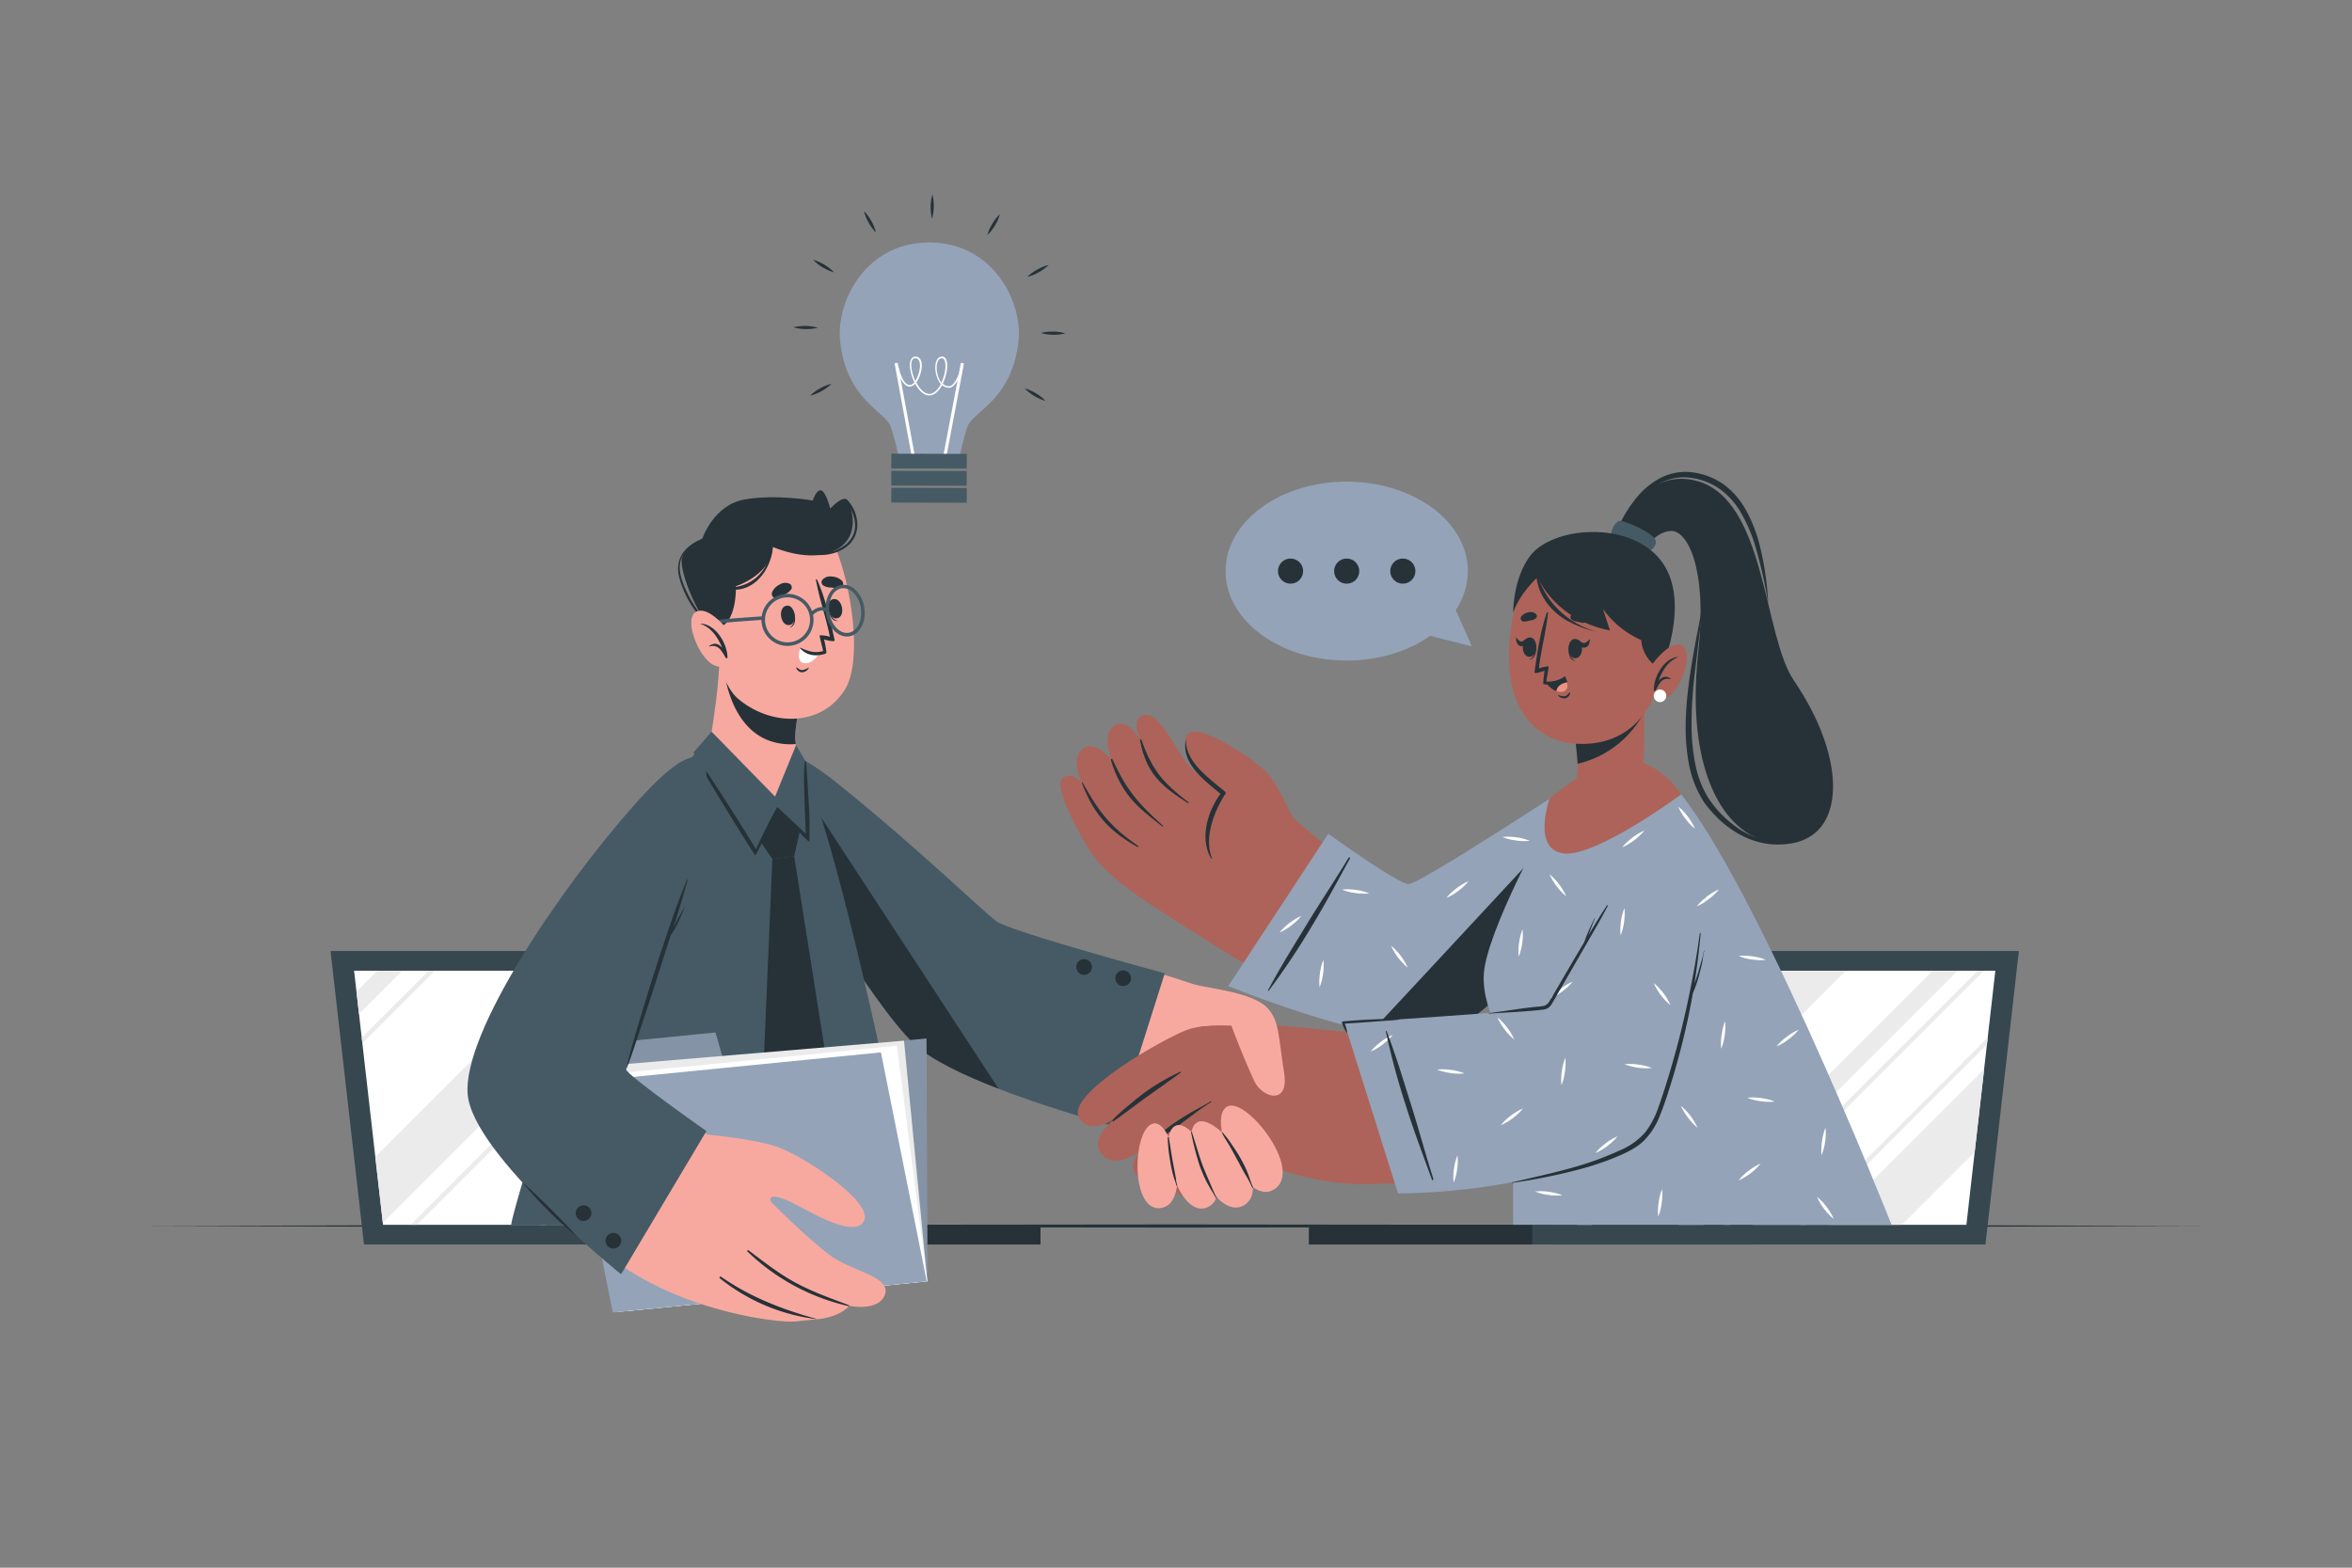 <svg xmlns="http://www.w3.org/2000/svg" viewBox="0 0 750 500"><rect x="0" y="0" width="750" height="500" fill="#808080" stroke="none"/><g id="freepik--Desk--inject-71"><polygon points="45.3 391.02 127.73 390.78 210.15 390.69 375 390.52 539.85 390.69 622.27 390.78 704.7 391.02 622.27 391.27 539.85 391.35 375 391.52 210.15 391.35 127.73 391.26 45.3 391.02" style="fill:#263238"></polygon></g><g id="freepik--Devices--inject-71"><polygon points="253.88 396.92 116.07 396.92 105.4 303.32 243.21 303.32 253.88 396.92" style="fill:#37474f"></polygon><polygon points="246.37 390.64 122.15 390.64 112.91 309.6 237.13 309.6 246.37 390.64" style="fill:#fff"></polygon><rect x="190.33" y="390.64" width="141.45" height="6.28" style="fill:#37474f"></rect><rect x="260.58" y="390.64" width="71.19" height="6.28" style="fill:#263238"></rect><polygon points="202.49 309.6 122.08 390.01 119.68 368.98 179.05 309.6 202.49 309.6" style="fill:#ebebeb"></polygon><polygon points="244.27 372.18 225.81 390.64 202.37 390.64 241.87 351.14 244.27 372.18" style="fill:#ebebeb"></polygon><polygon points="128.3 309.6 114.49 323.41 113.67 316.24 120.31 309.6 128.3 309.6" style="fill:#ebebeb"></polygon><polygon points="240.33 337.62 187.31 390.64 179.31 390.64 239.51 330.44 240.33 337.62" style="fill:#ebebeb"></polygon><polygon points="138.72 309.6 115.55 332.77 115.35 330.97 136.72 309.6 138.72 309.6" style="fill:#ebebeb"></polygon><polygon points="213.98 309.6 132.94 390.64 130.94 390.64 211.98 309.6 213.98 309.6" style="fill:#ebebeb"></polygon><polygon points="238.98 325.77 174.11 390.64 172.11 390.64 238.78 323.97 238.98 325.77" style="fill:#ebebeb"></polygon><polygon points="495.3 396.92 633.12 396.92 643.78 303.32 505.97 303.32 495.3 396.92" style="fill:#37474f"></polygon><polygon points="502.81 390.64 627.04 390.64 636.27 309.6 512.05 309.6 502.81 390.64" style="fill:#fff"></polygon><rect x="417.41" y="390.64" width="141.45" height="6.28" style="fill:#37474f"></rect><rect x="417.41" y="390.64" width="71.19" height="6.28" style="fill:#263238"></rect><polygon points="632.7 340.99 629.68 367.45 606.49 390.64 583.05 390.64 632.7 340.99" style="fill:#ebebeb"></polygon><polygon points="588.65 309.6 507.62 390.64 502.81 390.64 505.21 369.61 565.22 309.6 588.65 309.6" style="fill:#ebebeb"></polygon><polygon points="535.86 309.6 508.99 336.47 510.02 327.44 527.86 309.6 535.86 309.6" style="fill:#ebebeb"></polygon><polygon points="624.25 309.6 543.21 390.64 535.21 390.64 616.25 309.6 624.25 309.6" style="fill:#ebebeb"></polygon><polygon points="633.85 330.89 633.6 333.15 576.11 390.64 574.11 390.64 633.85 330.89" style="fill:#ebebeb"></polygon><polygon points="632.64 309.6 551.61 390.64 549.61 390.64 630.65 309.6 632.64 309.6" style="fill:#ebebeb"></polygon><polygon points="557.16 309.6 506.24 360.52 506.5 358.26 555.16 309.6 557.16 309.6" style="fill:#ebebeb"></polygon></g><g id="freepik--Characters--inject-71"><path d="M244.12,256c17.09,34.51,42.4,69,49.18,75.46,18.22,17.48,66.86,30.05,81.2,30.45,6.19.17,14.75-40.95,10.18-45.74s-64.62-17.86-67.84-20.32C314.61,294.1,286,266.87,267,250.7,243.37,230.61,239.63,246.9,244.12,256Z" style="fill:#f7a9a0"></path><path d="M371.42,310.42l-15.51,48.95S305.09,346,291.49,332.92s-41.77-59.9-47.27-75.34-1.92-27.63,23-7.6,46.05,40.52,50.46,43.82S371.42,310.42,371.42,310.42Z" style="fill:#455a64"></path><path d="M355.68,312.38a2.5,2.5,0,1,0,2.09-2.85A2.5,2.5,0,0,0,355.68,312.38Z" style="fill:#263238"></path><path d="M343.23,308.79a2.5,2.5,0,1,0,2.09-2.84A2.49,2.49,0,0,0,343.23,308.79Z" style="fill:#263238"></path><path d="M318.42,347.24c-11.13-4.32-21.74-9.35-26.93-14.32-13.6-13-41.77-59.9-47.27-75.34-3.52-9.87-3.33-18.41,3.77-18.06Z" style="fill:#263238"></path><path d="M163.06,390.62l128.3,0c.52-4.69-25.88-135.42-38.45-151.81-2.69-3.51-11.56-4.48-19.09-3.54a34.07,34.07,0,0,0-5.81,1.18.85.85,0,0,1-.19.06,13.59,13.59,0,0,0-4.27,2.09C202.58,255.37,162.05,389.47,163.06,390.62Z" style="fill:#455a64"></path><polygon points="242.47 268.39 247.93 257.77 254.97 265.45 253.25 273.1 246.29 273.99 242.47 268.39" style="fill:#263238"></polygon><polygon points="246.29 273.99 242.97 352.12 257.61 377.96 265.21 348.88 253.25 273.1 246.29 273.99" style="fill:#263238"></polygon><path d="M246.09,256.35c-2-.08-15.42-10.56-19.54-18.73-.28-.56.76-6.32,1.69-13.39.54-4.29,1-9.08,1.2-13.48,0-.91,3.05.86,3.05.86l5.65,1.56,18.7,5.21s-3,9.14-3.24,16.82a10.68,10.68,0,0,0,.13,1.82,2.16,2.16,0,0,1,0,.3C254.21,240.77,249.4,256.48,246.09,256.35Z" style="fill:#f7a9a0"></path><path d="M253.73,237a2.16,2.16,0,0,1,0,.3,17.6,17.6,0,0,1-2.84.05c-18.59-1-20.12-24.76-20.12-24.76l7.34.56,18.7,5.21s-3,9.14-3.24,16.82A10.68,10.68,0,0,0,253.73,237Z" style="fill:#263238"></path><path d="M239.68,229.87s0,0,0,0" style="fill:none;stroke:#f4a69d;stroke-linecap:round;stroke-linejoin:round;stroke-width:0px"></path><path d="M225.1,178.39c-2.81,9.85,2.91,38.06,10,44.24,10.27,9,26.83,9.52,34.37-2.78,7.31-11.91-.78-48.54-8.68-54.13C249.17,157.49,229.24,163.83,225.1,178.39Z" style="fill:#f7a9a0"></path><path d="M253,194.81c0-.07-.13.12-.11.19.43,1.89.62,4.13-1,5.1-.05,0,0,.13,0,.11C254,199.49,253.75,196.53,253,194.81Z" style="fill:#263238"></path><path d="M250.94,193.16c-3.1.37-2.13,6.55.74,6.21S253.54,192.84,250.94,193.16Z" style="fill:#263238"></path><path d="M264.17,193.38c0-.08.16.06.17.14.24,1.93.84,4.09,2.67,4.45.06,0,.07.11,0,.11C264.85,198.12,264.09,195.24,264.17,193.38Z" style="fill:#263238"></path><path d="M265.56,191.11c3-.72,4.26,5.42,1.44,6.08S263,191.71,265.56,191.11Z" style="fill:#263238"></path><path d="M248.06,190.71a22.41,22.41,0,0,0,2.26-1.22,4.14,4.14,0,0,0,2.07-1.68,1.33,1.33,0,0,0-.46-1.55,3.28,3.28,0,0,0-3.32.18,4.86,4.86,0,0,0-2.42,2.49A1.41,1.41,0,0,0,248.06,190.71Z" style="fill:#263238"></path><path d="M267.46,187.62c-.88,0-1.69-.16-2.55-.25a4.11,4.11,0,0,1-2.56-.76,1.3,1.3,0,0,1-.18-1.6,3.29,3.29,0,0,1,3.13-1.12,4.87,4.87,0,0,1,3.2,1.36A1.42,1.42,0,0,1,267.46,187.62Z" style="fill:#263238"></path><path d="M254.05,212.86c.53.37,1.09.92,1.79.87a5.08,5.08,0,0,0,2-.81.07.07,0,0,1,.09.09,2.6,2.6,0,0,1-2.26,1.42,2.08,2.08,0,0,1-1.78-1.46C253.84,212.87,254,212.8,254.05,212.86Z" style="fill:#263238"></path><path d="M261.35,208.15a7.85,7.85,0,0,1-2.72,2.89,3.46,3.46,0,0,1-2.09.46c-1.6-.16-1.85-1.55-1.76-2.8a8.44,8.44,0,0,1,.39-1.94A10.18,10.18,0,0,0,261.35,208.15Z" style="fill:#fff"></path><path d="M255.17,206.81A6.63,6.63,0,0,0,260,209a8.3,8.3,0,0,0,2.37-.27,2.2,2.2,0,0,0,.44-.12c.13,0,.26-.07.41-.13a.48.48,0,0,0,.31-.49h0a.59.59,0,0,0-.05-.19v0l0-.17c-.19-1.48-.69-3.7-.69-3.7.58.19,3.52,1,3.36.23-1.38-6.32-2.92-13.34-5.63-19.34a.18.18,0,0,0-.34.11c1.08,6.12,3.24,12,4.44,18.15a11.7,11.7,0,0,0-3.23-.46c-.2.1,1,4.28,1.07,4.95v.07c-2.43.71-4.42.25-7.08-1C255.16,206.52,255,206.67,255.17,206.81Z" style="fill:#263238"></path><path d="M228.42,200.39c6.73-1,6.25-13.43,6.25-13.43s11.29-3.59,11.7-12.54c0,0,12,5.41,20.18,1s4.94-13.89,3.68-15.84-5.48,2.63-5.48,2.63-1.36-5.45-2.91-5.8-2.68,3.23-2.68,3.23-11.67-2.1-21.72-.34S223.88,172,223.88,172s-5.23,1.93-6.42,6S224.12,201,228.42,200.39Z" style="fill:#263238"></path><path d="M232,187.44c9.12-.12,14.19-6.93,14.24-15.69a.09.09,0,0,1,.17,0c.9,8-5.25,18-14.44,16.11C231.71,187.8,231.72,187.44,232,187.44Z" style="fill:#263238"></path><path d="M224.1,171.78a.1.1,0,0,1,.09.17c-2.34,1.53-5.08,2.81-6.51,5.35-1.72,3.07-.74,6.62.52,9.64,1.93,4.67,5.36,10.61,10.11,12.83.28.13.07.53-.2.42-5.66-2.31-9.88-10.05-11.43-15.66C214.94,178.25,218.39,174,224.1,171.78Z" style="fill:#263238"></path><path d="M256.54,175.49c4.29,1.8,10.15,1,13.62-2.22,4.22-4,2.43-9.25-.27-13.48-.13-.2.16-.49.34-.3,3.37,3.57,4.48,9.58,1.13,13.56s-10.39,5-15.12,3C255.85,175.92,256.14,175.32,256.54,175.49Z" style="fill:#263238"></path><path d="M251.44,206a8.3,8.3,0,1,1,7.64-10.64h0a8.3,8.3,0,0,1-5.61,10.3A8.45,8.45,0,0,1,251.44,206Zm-.59-15.48a7.79,7.79,0,0,0-1.76.29,7.18,7.18,0,1,0,1.76-.29Z" style="fill:#455a64"></path><path d="M270.23,203c-3.17.12-6.17-3-6.84-7.29a9.93,9.93,0,0,1,.84-6,5.5,5.5,0,0,1,4-3.15,5.44,5.44,0,0,1,4.75,1.78,10,10,0,0,1,2.63,5.46c.7,4.52-1.46,8.63-4.82,9.15A3.31,3.31,0,0,1,270.23,203Zm-1.42-15.39-.42,0a4.46,4.46,0,0,0-3.17,2.56,8.83,8.83,0,0,0-.73,5.33c.61,3.91,3.34,6.75,6.11,6.32s4.51-4,3.9-7.89a8.84,8.84,0,0,0-2.31-4.85A4.63,4.63,0,0,0,268.81,187.6Z" style="fill:#455a64"></path><path d="M259,196.38l-.83-.73c1.08-1.24,3.73-3.09,6.07-1.26l-.68.87C261.42,193.62,259.05,196.27,259,196.38Z" style="fill:#455a64"></path><path d="M222.76,204.18l-1-.35c.16-.49,1.67-4.81,4-5.59s17.14-1.64,17.77-1.68l.07,1.11c-4.28.26-15.77,1.06-17.49,1.62S223.16,203,222.76,204.18Z" style="fill:#455a64"></path><path d="M232.7,201.64s-6.75-8.9-10.82-6.45,1.27,15.51,6.22,17.14a5,5,0,0,0,6.53-2.93Z" style="fill:#f7a9a0"></path><path d="M223.51,198.9c-.08,0-.09.1,0,.13,3.48,1.25,5.4,4.35,6.79,7.58-1.07-1.22-2.48-1.86-4.13-.59a.11.11,0,0,0,.1.18,3.06,3.06,0,0,1,3.4.94,14.12,14.12,0,0,1,1.71,2.65c.18.3.72.11.59-.24l0-.07C231.82,205.12,228.2,199.15,223.51,198.9Z" style="fill:#263238"></path><path d="M253.83,237.68l-6.68,16.39-20.24-20.7L221.14,240s19.78,32.86,19.9,31.38l6.76-14.06,9.69,9.81-.73-24.58Z" style="fill:#455a64"></path><path d="M257.82,255c-.26-4.06-.41-8.15-.85-12.18,0-.15-.24-.21-.28,0-.82,3.91.25,19.41.22,23.12l0,0c-.4-.42-9-8.63-9.07-8.5-1.46,2.23-6.42,12.47-6.76,13.4-3.13-5.22-15.11-24.2-18.82-29.14a.14.14,0,0,0-.24.14c2.76,5.52,18.62,31.07,18.87,31a161,161,0,0,0,7.06-14.86c1.45,1.78,10.11,11,10.14,10.44A126.35,126.35,0,0,0,257.82,255Z" style="fill:#263238"></path><polygon points="295.77 408.66 195.86 418.55 195.54 341.1 295.45 331.2 295.77 408.66" style="fill:#94A3B8"></polygon><polygon points="228.15 329.3 195.45 332.54 195.54 341.1 230.53 337.63 228.15 329.3" style="fill:#94A3B8"></polygon><g style="opacity:0.1"><polygon points="295.77 408.66 195.86 418.55 195.54 341.1 295.45 331.2 295.77 408.66"></polygon><polygon points="228.15 329.3 195.45 332.54 195.54 341.1 230.53 337.63 228.15 329.3"></polygon></g><polygon points="295.7 408.67 199.34 418.21 185.56 340.54 288.27 331.92 295.7 408.67" style="fill:#ebebeb"></polygon><polygon points="295.7 408.67 196.89 418.45 182.12 343.8 285.99 333.52 295.7 408.67" style="fill:#fff"></polygon><polygon points="295.52 408.69 195.4 418.6 180.78 345.56 280.91 335.65 295.52 408.69" style="fill:#94A3B8"></polygon><path d="M210.12,250.3c-34.15,31-58.8,84.4-58,98.79,1,19,35.44,51.52,57.87,60.93,5.67,2.38,27.61-44.06,19.31-46.48-8.76-2.55-29-20.91-30-21.75-2.1-1.78,14.22-42.41,21.05-67.07C228,246.87,224.49,237.26,210.12,250.3Z" style="fill:#f7a9a0"></path><path d="M197.27,402.92C219,418.6,248.52,422,253.61,421.48c4.35-.43,6.58-.69,6.58-.69,7.81-.61,10.61-4.31,10.61-4.31s9.24,1.94,11.34-3.44c2.38-6-11.06-7.59-17.92-13-15.73-12.31-34.65-34.21-38.83-38.21Z" style="fill:#f7a9a0"></path><path d="M238.67,398.76c4.7,3.53,9.23,7.12,14.38,10,5.66,3.15,11.63,5.24,17.66,7.52a.16.16,0,0,1-.09.3,68.18,68.18,0,0,1-32.27-17.42C238.14,399,238.43,398.59,238.67,398.76Z" style="fill:#263238"></path><path d="M229.86,407.18c4.76,3.18,13.17,8.72,30.38,13.43.06,0,.05.11,0,.1a61.08,61.08,0,0,1-30.68-13C229.27,407.45,229.54,407,229.86,407.18Z" style="fill:#263238"></path><path d="M246.2,384.05c-1.41-2.42-.15-3.18,4.47-1.36s21.41,13,24.8,6.78S255,367.92,247,365.48s-21.63-3.61-21.63-3.61C229.44,365.8,238.35,376.25,246.2,384.05Z" style="fill:#f7a9a0"></path><path d="M198.05,406.41l27.21-45.67s-25.46-17.86-25.58-19.64,17.89-51,23.33-75.22,2.75-35.77-21.09-8.77-54.41,72.43-52.79,91.9S198.05,406.41,198.05,406.41Z" style="fill:#455a64"></path><path d="M218.49,289c-1,1.73-2.05,3.43-2.94,5.21-.3.58-.59,1.16-.88,1.74.22-.7.45-1.39.68-2.09,1.39-4.39,2.74-8.8,3.92-13.26a.1.1,0,0,0-.19-.07c-3.14,7.56-5.74,15.35-8.32,23.12s-5,15.7-7.36,23.6c-1.3,4.42-2.64,8.86-3.66,13.35a.08.08,0,0,0,.15,0c1.5-3.85,2.77-7.8,4.07-11.72s2.62-7.83,3.89-11.75q3-9.39,6-18.79a20.94,20.94,0,0,0,2.18-3.76c.93-1.82,1.67-3.72,2.49-5.58A0,0,0,1,0,218.49,289Z" style="fill:#263238"></path><path d="M193.22,394.94a2.5,2.5,0,1,0,3.15-1.6A2.51,2.51,0,0,0,193.22,394.94Z" style="fill:#263238"></path><path d="M183.71,386.15a2.5,2.5,0,1,0,3.15-1.61A2.5,2.5,0,0,0,183.71,386.15Z" style="fill:#263238"></path><path d="M166.61,377.14c3.15,2.68,6.11,5.56,9,8.46,1.46,1.46,2.91,2.92,4.34,4.4s2.84,3,4.25,4.51A87.38,87.38,0,0,1,175,386.3,113.08,113.08,0,0,1,166.61,377.14Z" style="fill:#263238"></path><path d="M515,171c2.14-6.88,11.5-22,26.61-17.45C563.12,160.05,562.3,202.71,572,217c17.56,25.8,16,49.54-.64,51.79-18.61,2.51-34.48-18.7-29.81-60.92,2.92-26.4-3.43-38.82-8.77-38.53S523.9,176,523.9,176Z" style="fill:#263238"></path><path d="M515.93,168.41a42.6,42.6,0,0,1,5.29-8.89,25.34,25.34,0,0,1,7.91-6.88,17.28,17.28,0,0,1,10.43-2,22.38,22.38,0,0,1,10,3.8,25.07,25.07,0,0,1,7,7.93,45.82,45.82,0,0,1,4.06,9.66,92.12,92.12,0,0,1,3.2,20.41,136.36,136.36,0,0,0-4.64-20,49.44,49.44,0,0,0-4.19-9.17,23.68,23.68,0,0,0-6.59-7.3,20.87,20.87,0,0,0-9.07-3.56,16.1,16.1,0,0,0-9.51,1.51,26,26,0,0,0-7.87,6.14,43.7,43.7,0,0,0-3.21,4Q517.26,166.21,515.93,168.41Z" style="fill:#263238"></path><path d="M542.78,193.24c-.17,4.22-.81,8.4-1.28,12.58s-1.06,8.34-1.46,12.51-.66,8.35-.63,12.52a63,63,0,0,0,1.09,12.37,32.42,32.42,0,0,0,4.32,11.41,35.13,35.13,0,0,0,8.45,8.84,26.18,26.18,0,0,0,11.24,4.81,23.8,23.8,0,0,0,6.2.26,23,23,0,0,0,3.08-.5,11.47,11.47,0,0,0,3-1.05,15.71,15.71,0,0,1-6,2.06,24.83,24.83,0,0,1-6.39.18,26.6,26.6,0,0,1-6.26-1.51,28.61,28.61,0,0,1-5.72-3,33.88,33.88,0,0,1-5-4.12l-1.11-1.17-1.07-1.21a23.86,23.86,0,0,1-2-2.59,33.92,33.92,0,0,1-4.69-12c-1.6-8.47-1.11-17.07-.05-25.43.53-4.2,1.26-8.36,2-12.5S542.18,197.41,542.78,193.24Z" style="fill:#263238"></path><path d="M513.68,171c-.06-2,1.37-4.53,2.65-4.88s10.76,3.72,11.58,6.16-3.41,4.58-3.41,4.58Z" style="fill:#455a64"></path><path d="M521,258.3c-5.64,12.26-47.56,69.89-68.37,71.46-21.78,1.65-74-33.94-79-36.91-13.73-8.12,24.56-45.6,31.18-39,11.06,11.13,37.51,32.09,44,30.68,13.6-3,41.91-26.76,62-39.14C522.85,238,527.23,244.73,521,258.3Z" style="fill:#ad6359"></path><path d="M376.88,294.76c-2.36-1.57-21.42-12.16-28.57-22.36C344.53,267,335.8,251,338.8,248.24c2.74-2.48,6.21,1.33,6.21,1.33s-3.79-7.21.06-10.61,9.38,3.33,9.38,3.33-3.35-7.69.73-10.8,8.5,4.57,8.5,4.57-3.39-6.88,1.05-8c5.35-1.39,10.17,12,15.35,17.16,1.17,1.17,25.53,22,25.53,22Z" style="fill:#ad6359"></path><path d="M364,236.06c3.57,9.84,6.83,13.53,15,19.85.16.12,0,.39-.17.27-8.53-5.46-13.29-9.5-15.29-20C363.4,235.69,363.81,235.59,364,236.06Z" style="fill:#263238"></path><path d="M354.75,242.24c4.59,9.9,8.1,13.93,16.14,21.18.11.1-.05.3-.17.21-8.49-6.45-13.14-10.58-16.44-21.08C354.13,242.08,354.54,241.79,354.75,242.24Z" style="fill:#263238"></path><path d="M345.41,249.91c5.14,9.26,8.79,13.85,17.5,19.88a.19.19,0,0,1-.2.33c-9.48-5.29-14.08-11-17.57-20C344.91,249.48,345.09,249.32,345.41,249.91Z" style="fill:#263238"></path><path d="M413.86,264.19s-5.4-11.95-8.94-16.68-23.18-17.49-26.18-13.4c-3.87,5.27,6,14.88,11.48,18.95,0,0-9,12.2-3.36,20.63S413.86,264.19,413.86,264.19Z" style="fill:#ad6359"></path><path d="M378.15,235.9c-.06,7.36,7.45,12.25,12.45,16.59a.6.6,0,0,1-.06,1c-3.41,5.37-6.67,13.93-4.09,20.13a.15.15,0,0,1-.27.14c-3.67-6.27-1.16-14.94,3-20.58-5.2-4.37-12.52-9.6-11.06-17.27C378.09,235.86,378.15,235.86,378.15,235.9Z" style="fill:#263238"></path><path d="M520.43,261.78c-6.53,13-44.59,68.51-65.15,69.39s-63.62-16.66-63.62-16.66l31.9-48.59s22.09,15.94,25.56,16.06S499,251.47,509.8,244.73,531,240.62,520.43,261.78Z" style="fill:#94A3B8"></path><path d="M420.79,314.87a17.31,17.31,0,0,1,.11-4.44,17.66,17.66,0,0,1,1.1-4.3,17.32,17.32,0,0,1-.11,4.44A17.89,17.89,0,0,1,420.79,314.87Z" style="fill:#fff"></path><path d="M484.3,305.14a17.79,17.79,0,0,1,.11-4.44,17.24,17.24,0,0,1,1.11-4.3,19.91,19.91,0,0,1-1.22,8.74Z" style="fill:#fff"></path><path d="M487.82,268.17a17.32,17.32,0,0,1-4.44-.12,17,17,0,0,1-4.3-1.1,17.79,17.79,0,0,1,4.44.11A17.35,17.35,0,0,1,487.82,268.17Z" style="fill:#fff"></path><path d="M436.63,284.94a17.69,17.69,0,0,1-4.43-.12,16.79,16.79,0,0,1-4.3-1.1,17.69,17.69,0,0,1,4.43.11A17.24,17.24,0,0,1,436.63,284.94Z" style="fill:#fff"></path><path d="M444.1,330.08a2.11,2.11,0,0,1-.19.23l-.26,0Z" style="fill:#fff"></path><path d="M408,297.42a20,20,0,0,1,7-5.32,17.55,17.55,0,0,1-3.22,3.06A17.18,17.18,0,0,1,408,297.42Z" style="fill:#fff"></path><path d="M461.23,286.38a17.89,17.89,0,0,1,3.22-3.06,17.57,17.57,0,0,1,3.82-2.26,17.25,17.25,0,0,1-3.22,3.06A17.57,17.57,0,0,1,461.23,286.38Z" style="fill:#fff"></path><path d="M443.57,301.62a19.49,19.49,0,0,1,5.32,7,19.72,19.72,0,0,1-5.32-7Z" style="fill:#fff"></path><path d="M494.11,278.83a19.69,19.69,0,0,1,5.31,7,17.13,17.13,0,0,1-3.05-3.21A17.4,17.4,0,0,1,494.11,278.83Z" style="fill:#fff"></path><path d="M430.47,273.81c-4,7.27-7.89,14.61-12.23,21.69A232.64,232.64,0,0,1,404.56,316a.14.14,0,0,1-.23-.14c3.84-7.25,8.23-14.25,12.5-21.25s8.89-13.94,13.18-21C430.18,273.33,430.62,273.53,430.47,273.81Z" style="fill:#263238"></path><path d="M520.43,261.78c-6.53,13-44.59,68.51-65.15,69.39-5,.21-11.31-.66-18-2.11,16-17.09,60.67-65.29,81.36-87.6C524.91,241.08,528,246.76,520.43,261.78Z" style="fill:#263238"></path><path d="M482.5,390.62H603.17s-46.92-118.79-71.91-142.69c-6.79-6.49-23.57-6-31.79,4.95-6.74,9-25.45,44.74-26.3,57.61s9.24,25.56,9.24,25.56Z" style="fill:#94A3B8"></path><path d="M497.92,346.11a17.69,17.69,0,0,1,.11-4.43,17.24,17.24,0,0,1,1.11-4.3,17.23,17.23,0,0,1-.12,4.43A17.66,17.66,0,0,1,497.92,346.11Z" style="fill:#fff"></path><path d="M580.84,368.47A17.71,17.71,0,0,1,581,364a17.24,17.24,0,0,1,1.11-4.3,17.32,17.32,0,0,1-.12,4.44A17.7,17.7,0,0,1,580.84,368.47Z" style="fill:#fff"></path><path d="M528.78,388a17.69,17.69,0,0,1,.11-4.43,17.24,17.24,0,0,1,1.11-4.3,17.23,17.23,0,0,1-.12,4.43A17.66,17.66,0,0,1,528.78,388Z" style="fill:#fff"></path><path d="M516.78,298.34a17.7,17.7,0,0,1,.12-4.43,16.79,16.79,0,0,1,1.1-4.3,19.52,19.52,0,0,1-1.22,8.73Z" style="fill:#fff"></path><path d="M548.85,334.45A17.77,17.77,0,0,1,549,330a17.22,17.22,0,0,1,1.1-4.3,19.53,19.53,0,0,1-1.22,8.74Z" style="fill:#fff"></path><path d="M484.3,305.14a17.79,17.79,0,0,1,.11-4.44,17.24,17.24,0,0,1,1.11-4.3,19.91,19.91,0,0,1-1.22,8.74Z" style="fill:#fff"></path><path d="M526.74,340.64a19.72,19.72,0,0,1-8.74-1.21,17.32,17.32,0,0,1,4.44.11A17.78,17.78,0,0,1,526.74,340.64Z" style="fill:#fff"></path><path d="M563.14,306.13a17.79,17.79,0,0,1-4.44-.11,17.24,17.24,0,0,1-4.3-1.11,19.91,19.91,0,0,1,8.74,1.22Z" style="fill:#fff"></path><path d="M498.19,381.23a17.69,17.69,0,0,1-4.43-.12,16.79,16.79,0,0,1-4.3-1.1,17.69,17.69,0,0,1,4.43.11A17.24,17.24,0,0,1,498.19,381.23Z" style="fill:#fff"></path><path d="M565.9,351.33a17.32,17.32,0,0,1-4.44-.11,17.78,17.78,0,0,1-4.3-1.1,17.32,17.32,0,0,1,4.44.11A17.78,17.78,0,0,1,565.9,351.33Z" style="fill:#fff"></path><path d="M508.77,367.73a17.83,17.83,0,0,1,3.22-3.05,17.18,17.18,0,0,1,3.82-2.26,19.84,19.84,0,0,1-7,5.31Z" style="fill:#fff"></path><path d="M554.4,376.45a17.25,17.25,0,0,1,3.22-3.06,17.57,17.57,0,0,1,3.82-2.26,19.72,19.72,0,0,1-7,5.32Z" style="fill:#fff"></path><path d="M566.48,333.76a17.83,17.83,0,0,1,3.22-3.05,17.18,17.18,0,0,1,3.82-2.26,16.88,16.88,0,0,1-3.22,3.05A17.18,17.18,0,0,1,566.48,333.76Z" style="fill:#fff"></path><path d="M494.43,318.42a17.89,17.89,0,0,1,3.22-3.06,17.57,17.57,0,0,1,3.82-2.26,17.25,17.25,0,0,1-3.22,3.06A17.57,17.57,0,0,1,494.43,318.42Z" style="fill:#fff"></path><path d="M541.09,289a17.89,17.89,0,0,1,3.22-3.06,17.57,17.57,0,0,1,3.82-2.26,17.25,17.25,0,0,1-3.22,3.06A17.57,17.57,0,0,1,541.09,289Z" style="fill:#fff"></path><path d="M485.61,353.56a17.4,17.4,0,0,1-3.17,3v-1.22A15.65,15.65,0,0,1,485.61,353.56Z" style="fill:#fff"></path><path d="M517.32,270.22a17.89,17.89,0,0,1,3.22-3.06,17.57,17.57,0,0,1,3.82-2.26,19.72,19.72,0,0,1-7,5.32Z" style="fill:#fff"></path><path d="M477.53,324.51a17.89,17.89,0,0,1,3.06,3.22,17.57,17.57,0,0,1,2.26,3.82,19.72,19.72,0,0,1-5.32-7Z" style="fill:#fff"></path><path d="M494.11,278.83a19.69,19.69,0,0,1,5.31,7,17.13,17.13,0,0,1-3.05-3.21A17.4,17.4,0,0,1,494.11,278.83Z" style="fill:#fff"></path><path d="M536,352.7a19.84,19.84,0,0,1,5.31,7,17.49,17.49,0,0,1-3-3.22A17.18,17.18,0,0,1,536,352.7Z" style="fill:#fff"></path><path d="M579.4,381.71a17.89,17.89,0,0,1,3.06,3.22,17.57,17.57,0,0,1,2.26,3.82,16.94,16.94,0,0,1-3.06-3.22A17.33,17.33,0,0,1,579.4,381.71Z" style="fill:#fff"></path><path d="M535.15,257.26a19.69,19.69,0,0,1,5.31,7,19.69,19.69,0,0,1-5.31-7Z" style="fill:#fff"></path><path d="M527.36,313.56a17.25,17.25,0,0,1,3.06,3.22,17,17,0,0,1,2.26,3.82,19.72,19.72,0,0,1-5.32-7Z" style="fill:#fff"></path><path d="M523.24,249.08c-.66,1.79-11,12.58-19.33,11.09-2.72-.49-.72-15.44-.72-15.44l-.1-1.14-1.45-15.92,19.69-9.31,2.83-1.2s.11,4.38.19,9.84c0,.26,0,.51,0,.78s0,.6,0,.89c0,.81,0,1.65,0,2.48,0,.63,0,1.24,0,1.91l0,2A100.33,100.33,0,0,1,523.24,249.08Z" style="fill:#ad6359"></path><path d="M524.35,227a32.06,32.06,0,0,1-21.26,16.59l-1.45-15.92,19.69-9.31,2.83-1.2S524.27,221.54,524.35,227Z" style="fill:#263238"></path><path d="M481.38,204.21c-2.22,28,14.28,32.47,20.32,32.94,5.47.43,24.18,1.2,29.28-26.4s-7.2-37.47-19.67-39.12S483.61,176.23,481.38,204.21Z" style="fill:#ad6359"></path><path d="M486.1,198.26a17.26,17.26,0,0,0,1.9-.38,3.07,3.07,0,0,0,1.86-.76,1,1,0,0,0,0-1.22,2.47,2.47,0,0,0-2.43-.6,3.69,3.69,0,0,0-2.3,1.27A1.06,1.06,0,0,0,486.1,198.26Z" style="fill:#263238"></path><path d="M504.72,198.66c-.65-.08-1.25-.27-1.89-.41a3.14,3.14,0,0,1-1.85-.8,1,1,0,0,1,0-1.22,2.47,2.47,0,0,1,2.45-.55,3.61,3.61,0,0,1,2.27,1.3A1.07,1.07,0,0,1,504.72,198.66Z" style="fill:#263238"></path><path d="M500.34,205.72c0-.08.15.09.14.17-.12,1.91.06,4.11,1.77,4.8.05,0,0,.12,0,.11C500.13,210.43,499.92,207.5,500.34,205.72Z" style="fill:#263238"></path><path d="M502.11,203.78c3.08-.14,3.12,6,.27,6.16S499.53,203.89,502.11,203.78Z" style="fill:#263238"></path><path d="M503.32,204.1c.55.34,1.08,1,1.73,1s1.31-.58,1.8-1.2c0-.06.1,0,.11.07,0,1.18-.43,2.4-1.69,2.58s-2-.87-2.3-2.06C502.92,204.28,503.11,204,503.32,204.1Z" style="fill:#263238"></path><path d="M489.73,205.29c0-.07-.14.1-.14.18.09,1.91-.13,4.11-1.85,4.77-.06,0-.05.11,0,.1C489.86,210,490.12,207.09,489.73,205.29Z" style="fill:#263238"></path><path d="M488,203.32c-3.08-.19-3.23,6-.38,6.16S490.58,203.48,488,203.32Z" style="fill:#263238"></path><path d="M486.7,203.7c-.49.31-1,.89-1.57.92s-1.16-.66-1.57-1.31c-.05-.06-.1,0-.1.07-.06,1.18.3,2.41,1.42,2.67s1.81-.76,2.12-1.93C487.06,203.91,486.9,203.57,486.7,203.7Z" style="fill:#263238"></path><path d="M500.48,220.84c-.43.47-.86,1.11-1.55,1.2a5.09,5.09,0,0,1-2.07-.37.07.07,0,0,0-.08.1,2.58,2.58,0,0,0,2.47.91,2,2,0,0,0,1.42-1.77C500.69,220.8,500.54,220.77,500.48,220.84Z" style="fill:#263238"></path><path d="M492.53,213.88s-.41,2.86-.42,4.2c0,.13.33.19.78.22,0,0,0,0,.06,0a6.37,6.37,0,0,0,6.22-2.35.14.14,0,0,0-.19-.19,9.67,9.67,0,0,1-5.86,1.64c-.09-.37.87-4.86.65-4.88a12.15,12.15,0,0,0-3.06.68c.69-6,2.32-11.77,2.91-17.72a.18.18,0,0,0-.35-.09c-2.14,6-3.08,12.81-3.94,19C489.21,215.11,492,214.11,492.53,213.88Z" style="fill:#263238"></path><path d="M493.18,218a7.84,7.84,0,0,0,3.11,2.47,3.5,3.5,0,0,0,2.13.16c1.56-.39,1.61-1.81,1.34-3a8.65,8.65,0,0,0-.67-1.87A10.11,10.11,0,0,1,493.18,218Z" style="fill:#263238"></path><path d="M496.29,220.49a3.5,3.5,0,0,0,2.13.16c1.56-.39,1.61-1.81,1.34-3C498.1,217.77,496.45,218.88,496.29,220.49Z" style="fill:#eb9481"></path><path d="M529.74,213.54a11.5,11.5,0,0,1-6.4-9.4,29.89,29.89,0,0,1-12.19-9.91c.18.58,1.51,4.74,2.26,6.84-17.7-3.39-23.12-17-23.12-17-5.77,5.71-6.93,9.37-7.77,11.19,0,0-.08-10.86,5.54-18.11,6.88-8.88,30-11.18,40.61.49C540.12,190.25,529.74,213.54,529.74,213.54Z" style="fill:#263238"></path><path d="M500,198.08a32.54,32.54,0,0,0,9.07,3.37s0,0,0,0a27.67,27.67,0,0,1-13-7.92,25.89,25.89,0,0,1-3.8-5.36,18.25,18.25,0,0,1-2.32-6.76.14.14,0,0,0-.28,0,21.4,21.4,0,0,0,1.38,7,19.19,19.19,0,0,0,3.91,5.88,22.47,22.47,0,0,0,5,3.82" style="fill:#263238"></path><path d="M526.37,212.55s6.06-8.81,10-6.65-.53,14.89-5.18,16.66a4.75,4.75,0,0,1-6.38-2.51Z" style="fill:#ad6359"></path><path d="M535,209.52c.08,0,.09.09,0,.12-3.26,1.35-5,4.4-6.15,7.55,1-1.22,2.29-1.89,3.92-.74.08.06,0,.19-.09.17a2.92,2.92,0,0,0-3.21,1,15.07,15.07,0,0,0-1.52,2.61c-.15.3-.68.14-.57-.19l0-.08C527.36,215.83,530.56,210,535,209.52Z" style="fill:#263238"></path><path d="M527.34,221.92a2,2,0,1,0,2-2A2.05,2.05,0,0,0,527.34,221.92Z" style="fill:#fff"></path><path d="M494.09,254.79s-5.72,16.26,4.63,17.41,37.38-18.84,37.38-18.84-7.5-12.14-19.48-10.84C506.67,243.59,494.09,254.79,494.09,254.79Z" style="fill:#ad6359"></path><path d="M543,273.83c0,20.08-11.54,80.29-22.62,88.4-22.17,16.23-74.16,15.11-88.5,15.36-6.19.1-14.32-41.11-9.71-45.85s68-6.5,71.2-8.93c2.25-1.69,20.13-31,30.48-49.84C537.81,247.5,543,263.71,543,273.83Z" style="fill:#ad6359"></path><path d="M433.17,329.54s-18.71-2.07-31-2.84c-6.87-.44-18.7-.13-23.89,1.85-7.76,3-38.31,20.37-34.26,27.87,3.67,6.78,13-.72,13-.72s-11,7.24-5.26,12.86,17-5.3,17-5.3-12.19,6.88-5.52,12.3c5.79,4.69,20.07-6.53,20.07-6.53s-13.58,5.83-8.12,11.22c6,6,29.55-8.18,29.55-8.18,15.31,5.1,25.19,6.09,36.91,5.35C443.77,377.29,433.17,329.54,433.17,329.54Z" style="fill:#ad6359"></path><path d="M365.32,365.73l2.77-2.44a62.07,62.07,0,0,1,5.56-4.56c1.92-1.35,3.89-2.6,5.9-3.79s4.39-2.32,6.48-3.64a.14.14,0,1,1,.14.24,65.14,65.14,0,0,0-6,4.18c-1.93,1.41-3.85,2.85-5.77,4.28s-3.82,2.67-5.73,4c-1,.67-1.88,1.39-2.8,2.1a19.71,19.71,0,0,1-2.68,2c-.09.05-.18-.08-.12-.16A15.18,15.18,0,0,1,365.32,365.73Z" style="fill:#263238"></path><path d="M354.76,357.25c1.27-1.65,8.26-7.35,10.13-8.7a66.74,66.74,0,0,1,11.55-6.74.14.14,0,0,1,.14.23c-3.61,2.64-7.26,5.22-10.91,7.81-1.79,1.26-9.71,7.25-10.62,7.77C354.83,357.75,354.63,357.43,354.76,357.25Z" style="fill:#263238"></path><path d="M375,374a94.33,94.33,0,0,1,9.67-8,85.67,85.67,0,0,1,11.51-5.7c.15-.05.27.15.14.23-3.68,2.19-7.38,4.3-11,6.66-1.74,1.15-8.4,6.14-10.16,7.09C375.08,374.33,374.92,374.1,375,374Z" style="fill:#263238"></path><path d="M445.79,380.62l-17.1-54.34s62.22-4,64.24-5,24.2-40.23,33-55.47,22.36-9,17.29,25.43c-5.09,34.59-10.69,61.47-18.44,69.47C515.34,370.39,480.94,380.39,445.79,380.62Z" style="fill:#94A3B8"></path><path d="M497.92,346.11a17.69,17.69,0,0,1,.11-4.43,17.24,17.24,0,0,1,1.11-4.3,17.23,17.23,0,0,1-.12,4.43A17.66,17.66,0,0,1,497.92,346.11Z" style="fill:#fff"></path><path d="M463.54,377.21a17.32,17.32,0,0,1,.11-4.44,17.89,17.89,0,0,1,1.1-4.3,17.31,17.31,0,0,1-.11,4.44A17.66,17.66,0,0,1,463.54,377.21Z" style="fill:#fff"></path><path d="M516.78,298.34a17.7,17.7,0,0,1,.12-4.43,16.79,16.79,0,0,1,1.1-4.3,19.52,19.52,0,0,1-1.22,8.73Z" style="fill:#fff"></path><path d="M526.74,340.64a19.72,19.72,0,0,1-8.74-1.21,17.32,17.32,0,0,1,4.44.11A17.78,17.78,0,0,1,526.74,340.64Z" style="fill:#fff"></path><path d="M467,342.35a17.32,17.32,0,0,1-4.44-.11,17.66,17.66,0,0,1-4.3-1.1,17.32,17.32,0,0,1,4.44.11A17.89,17.89,0,0,1,467,342.35Z" style="fill:#fff"></path><path d="M508.77,367.73a17.83,17.83,0,0,1,3.22-3.05,17.18,17.18,0,0,1,3.82-2.26,19.84,19.84,0,0,1-7,5.31Z" style="fill:#fff"></path><path d="M437.06,335.39a17.83,17.83,0,0,1,3.22-3.05,17.18,17.18,0,0,1,3.82-2.26,16.88,16.88,0,0,1-3.22,3.05A17.18,17.18,0,0,1,437.06,335.39Z" style="fill:#fff"></path><path d="M501.47,313.1a17.25,17.25,0,0,1-3.22,3.06,20.36,20.36,0,0,1-2.88,1.83c.31-.48.65-1,1-1.58a0,0,0,0,1,0,0c.41-.36.84-.71,1.27-1A17.57,17.57,0,0,1,501.47,313.1Z" style="fill:#fff"></path><path d="M543.79,286.39c0,.42-.08.84-.13,1.27a14.38,14.38,0,0,1-2.57,1.38A16.9,16.9,0,0,1,543.79,286.39Z" style="fill:#fff"></path><path d="M478.57,358.88a17.89,17.89,0,0,1,3.22-3.06,17.57,17.57,0,0,1,3.82-2.26,17.25,17.25,0,0,1-3.22,3.06A17.57,17.57,0,0,1,478.57,358.88Z" style="fill:#fff"></path><path d="M477.53,324.51a17.89,17.89,0,0,1,3.06,3.22,17.57,17.57,0,0,1,2.26,3.82,19.72,19.72,0,0,1-5.32-7Z" style="fill:#fff"></path><path d="M540.46,264.29a17.46,17.46,0,0,1-3.05-3.21,18.42,18.42,0,0,1-1.94-3.11,4.93,4.93,0,0,1,.55,0,20.39,20.39,0,0,1,2.18,2.47A17.4,17.4,0,0,1,540.46,264.29Z" style="fill:#fff"></path><path d="M527.36,313.56a17.25,17.25,0,0,1,3.06,3.22,17,17,0,0,1,2.26,3.82,19.72,19.72,0,0,1-5.32-7Z" style="fill:#fff"></path><path d="M512.41,288.78c-2,3-3.91,6.18-5.78,9.31l-.16.26c.09-.24.19-.48.28-.71.61-1.56,1.15-3.15,1.81-4.68,0-.09-.09-.17-.13-.08-.68,1.51-1.43,3-2.07,4.51-.43,1-.82,2.07-1.19,3.12-1.39,2.32-2.78,4.64-4.15,7-1.84,3.14-3.67,6.3-5.52,9.44-.46.77-.9,1.54-1.37,2.31a3,3,0,0,1-1.61,1.49,12.82,12.82,0,0,1-2.55.34c-.91.09-1.82.2-2.73.31-4.14.51-8.25,1.19-12.39,1.73-.1,0-.1.17,0,.16,3.8-.29,7.61-.43,11.41-.74,1.88-.15,3.76-.28,5.62-.52a3.78,3.78,0,0,0,2-.7,5.63,5.63,0,0,0,1.25-1.65q5.65-9.78,11.3-19.57c2.13-3.7,4.29-7.38,6.25-11.17A.14.14,0,0,0,512.41,288.78Z" style="fill:#263238"></path><path d="M543.31,303.29a22.3,22.3,0,0,1-.89,3.67c-.3,1.07-.59,2.14-.91,3.2s-.79,2.39-1.2,3.58q1.26-7.94,2-16c0-.16-.26-.19-.29,0-1,7.47-2.37,14.91-3.94,22.27s-3.47,14.71-5.62,21.94c-1.06,3.56-2.18,7.11-3.42,10.61a28.93,28.93,0,0,1-4.36,8.53,22,22,0,0,1-8.29,5.87,96.29,96.29,0,0,1-10.18,4c-7.88,2.58-16,4.22-24.06,6.15-.09,0-.07.17,0,.16a184.12,184.12,0,0,0,21.94-4.44,90.41,90.41,0,0,0,10.75-3.6c3.21-1.34,6.52-2.79,9.11-5.17a22.76,22.76,0,0,0,5.36-8.28c1.35-3.27,2.41-6.67,3.46-10,2.3-7.38,4.22-14.82,5.79-22.39q.67-3.29,1.25-6.59a42.31,42.31,0,0,0,2.18-6.46c.3-1.15.59-2.3.82-3.47s.3-2.39.63-3.52C543.49,303.2,543.32,303.17,543.31,303.29Z" style="fill:#263238"></path><path d="M456.61,376.24c-2.82-7.81-5.8-15.56-8.27-23.48a233.48,233.48,0,0,1-6.43-23.8.14.14,0,0,1,.26-.07c2.93,7.66,5.31,15.57,7.77,23.39s4.64,15.87,7.13,23.75C457.16,376.33,456.73,376.54,456.61,376.24Z" style="fill:#263238"></path><path d="M446.13,325a41.65,41.65,0,0,0-4.47,0c-1.49,0-3,.1-4.47.16-3,.13-5.95.35-8.92.6a.38.38,0,0,0-.35.49,12.64,12.64,0,0,0,1.52,3.11c.05.05.15,0,.15-.05a10.86,10.86,0,0,0-.78-2.83c2.84-.19,5.68-.36,8.52-.58l4.46-.32c1.45-.12,2.93-.16,4.37-.39C446.28,325.19,446.23,325,446.13,325Z" style="fill:#263238"></path><path d="M379,313.36c3.71,1.84,20.66,2.54,25.6,8.62,3.29,4,3,8.13,4.88,20.2,1.67,10.48-7,8-9.51,2.62-3.92-8.43-7.29-17.67-7.29-17.67a67.31,67.31,0,0,0-8.68.13Z" style="fill:#f7a9a0"></path><path d="M391.18,353c5.87-3.72,24.64,20,15.26,26.25S384.53,357.2,391.18,353Z" style="fill:#f7a9a0"></path><path d="M381.67,358c5.86-3.72,24.64,20,15.26,26.25S375,362.25,381.67,358Z" style="fill:#f7a9a0"></path><path d="M374.93,359c5.85-2.57,19.62,21.58,10.22,26S368.31,361.87,374.93,359Z" style="fill:#f7a9a0"></path><path d="M368,358.3c6.15-.73,12.13,25.57,2.16,27S361.07,359.13,368,358.3Z" style="fill:#f7a9a0"></path><path d="M389.84,361.19a29.14,29.14,0,0,1,2.92,3.81c1,1.41,1.93,2.84,2.77,4.34a42.29,42.29,0,0,1,2.2,4.42c.66,1.61,1.12,3.33,1.83,4.92a.14.14,0,1,1-.26.1,34.93,34.93,0,0,0-2.38-4.48c-.83-1.45-1.58-2.94-2.39-4.4s-1.54-2.86-2.35-4.27-1.78-2.81-2.53-4.3A.12.12,0,0,1,389.84,361.19Z" style="fill:#263238"></path><path d="M380.07,361.06c.6,1.78,2.62,8.58,3.3,10.34s1.43,3.52,2.2,5.26S387,380.29,388,382a.14.14,0,0,1-.24.13c-.94-1.7-2-3.28-2.9-5s-1.61-3.49-2.3-5.29a89.84,89.84,0,0,1-2.75-10.7C379.76,360.92,380,360.91,380.07,361.06Z" style="fill:#263238"></path><path d="M372.7,362.75c.47,2.54.78,5.11,1.26,7.65.23,1.25.48,2.5.71,3.76.11.6.21,1.21.32,1.82a10.32,10.32,0,0,0,.39,2.08c.07.17-.25.25-.27,0a15.63,15.63,0,0,0-.72-2.23c-.17-.59-.34-1.17-.49-1.77-.31-1.24-.56-2.48-.76-3.75a50.2,50.2,0,0,1-.78-7.54C372.36,362.61,372.67,362.56,372.7,362.75Z" style="fill:#263238"></path></g><g id="freepik--speech-bubble--inject-71"><path d="M464.21,194.59a22.59,22.59,0,0,0,3.85-12.44c0-15.76-17.31-28.53-38.64-28.53s-38.61,12.77-38.61,28.53,17.28,28.53,38.61,28.53c10.35,0,19.72-3,26.65-7.89l13.31,3.38Z" style="fill:#94A3B8"></path><path d="M415.53,182.15a4,4,0,1,1-4-4A4,4,0,0,1,415.53,182.15Z" style="fill:#263238"></path><circle cx="429.43" cy="182.15" r="4.01" style="fill:#263238"></circle><path d="M451.33,182.15a4,4,0,1,1-4-4A4,4,0,0,1,451.33,182.15Z" style="fill:#263238"></path></g><g id="freepik--light-bulb--inject-71"><path d="M324.77,109c-2.23,18.65-14.22,22-16.24,27a87.18,87.18,0,0,0-2.52,9.54l-19.5,0A83.09,83.09,0,0,0,284,136c-2-5-14-8.44-16.1-27.11-1.41-12.26,7.86-31.6,28.49-31.55S326.22,96.75,324.77,109Z" style="fill:#94A3B8"></path><rect x="288.11" y="115.52" width="1" height="31.55" transform="translate(-19 54.42) rotate(-10.43)" style="fill:#fff"></rect><rect x="288.21" y="130.83" width="31.55" height="1" transform="translate(118.53 405.67) rotate(-79.31)" style="fill:#fff"></rect><path d="M296.32,126.12h0c-1.53,0-3.07-1.22-4.33-3.43-.06-.1-.12-.2-.17-.3a2.38,2.38,0,0,1-1.67.91h0c-2.92,0-4.08-6-4.12-6.29l.49-.09c0,.06,1.12,5.87,3.63,5.88h0a2.05,2.05,0,0,0,1.42-.89c-1.23-2.54-1.92-5.86-1-7.37a1.51,1.51,0,0,1,1.35-.79h0a1.77,1.77,0,0,1,1.61.92c.88,1.53.23,4.69-.93,6.68a7.36,7.36,0,0,1-.4.62c.08.16.17.32.26.47.68,1.19,2.09,3.18,3.9,3.18h0c1.21,0,2.42-1,3.42-2.67a4.77,4.77,0,0,0,.24-.44,6,6,0,0,1-.68-1c-1.21-2.1-1.45-5.21-.53-6.79a1.8,1.8,0,0,1,1.58-1h0a1.38,1.38,0,0,1,1.23.76c.86,1.5.38,5.07-1,7.88a2.8,2.8,0,0,0,2,.82h0c1.78,0,3.37-4.25,3.83-5.89l.48.13c-.07.26-1.79,6.26-4.31,6.26h0a3.24,3.24,0,0,1-2.18-.85l-.18.32C299.4,124.53,298.1,126.12,296.32,126.12Zm4-11.85a1.3,1.3,0,0,0-1.15.74c-.82,1.42-.57,4.36.53,6.29a4.67,4.67,0,0,0,.5.72c1.22-2.62,1.68-5.91.92-7.24a.89.89,0,0,0-.8-.51Zm-8.48,0a1,1,0,0,0-.92.54c-.69,1.2-.24,4.12.95,6.66l.22-.35c1.06-1.83,1.7-4.82.93-6.18a1.27,1.27,0,0,0-1.18-.67Z" style="fill:#fff"></path><rect x="284.24" y="144.71" width="24.05" height="4.7" transform="translate(0.35 -0.7) rotate(0.14)" style="fill:#455a64"></rect><rect x="284.22" y="150.17" width="24.05" height="4.7" transform="translate(0.36 -0.7) rotate(0.14)" style="fill:#455a64"></rect><rect x="284.21" y="155.64" width="24.05" height="4.7" transform="translate(0.37 -0.7) rotate(0.13)" style="fill:#455a64"></rect><path d="M297.32,62a15.34,15.34,0,0,1-.12,7.77,15.35,15.35,0,0,1,.12-7.77Z" style="fill:#263238"></path><path d="M275.51,67.34a13.52,13.52,0,0,1,2.33,3.15,13.8,13.8,0,0,1,1.46,3.64A13.52,13.52,0,0,1,277,71,13.67,13.67,0,0,1,275.51,67.34Z" style="fill:#263238"></path><path d="M259.3,82.86a15.23,15.23,0,0,1,6.67,4,13.84,13.84,0,0,1-3.6-1.57A13.65,13.65,0,0,1,259.3,82.86Z" style="fill:#263238"></path><path d="M253,104.4a15.35,15.35,0,0,1,7.77.12,15.35,15.35,0,0,1-7.77-.12Z" style="fill:#263238"></path><path d="M258.34,126.21a13.52,13.52,0,0,1,3.15-2.33,13.32,13.32,0,0,1,3.64-1.45,15.5,15.5,0,0,1-6.79,3.78Z" style="fill:#263238"></path><path d="M333.42,127.87a15.48,15.48,0,0,1-6.67-4,15.23,15.23,0,0,1,6.67,4Z" style="fill:#263238"></path><path d="M339.71,106.32a14,14,0,0,1-3.9.44,13.28,13.28,0,0,1-3.87-.56,13.6,13.6,0,0,1,3.89-.44A14.06,14.06,0,0,1,339.71,106.32Z" style="fill:#263238"></path><path d="M334.38,84.52a13.77,13.77,0,0,1-3.15,2.32,13.47,13.47,0,0,1-3.64,1.46A13.52,13.52,0,0,1,330.74,86,13.78,13.78,0,0,1,334.38,84.52Z" style="fill:#263238"></path><path d="M318.86,68.3a15.23,15.23,0,0,1-4,6.67,13.78,13.78,0,0,1,1.57-3.59A13.93,13.93,0,0,1,318.86,68.3Z" style="fill:#263238"></path></g></svg>